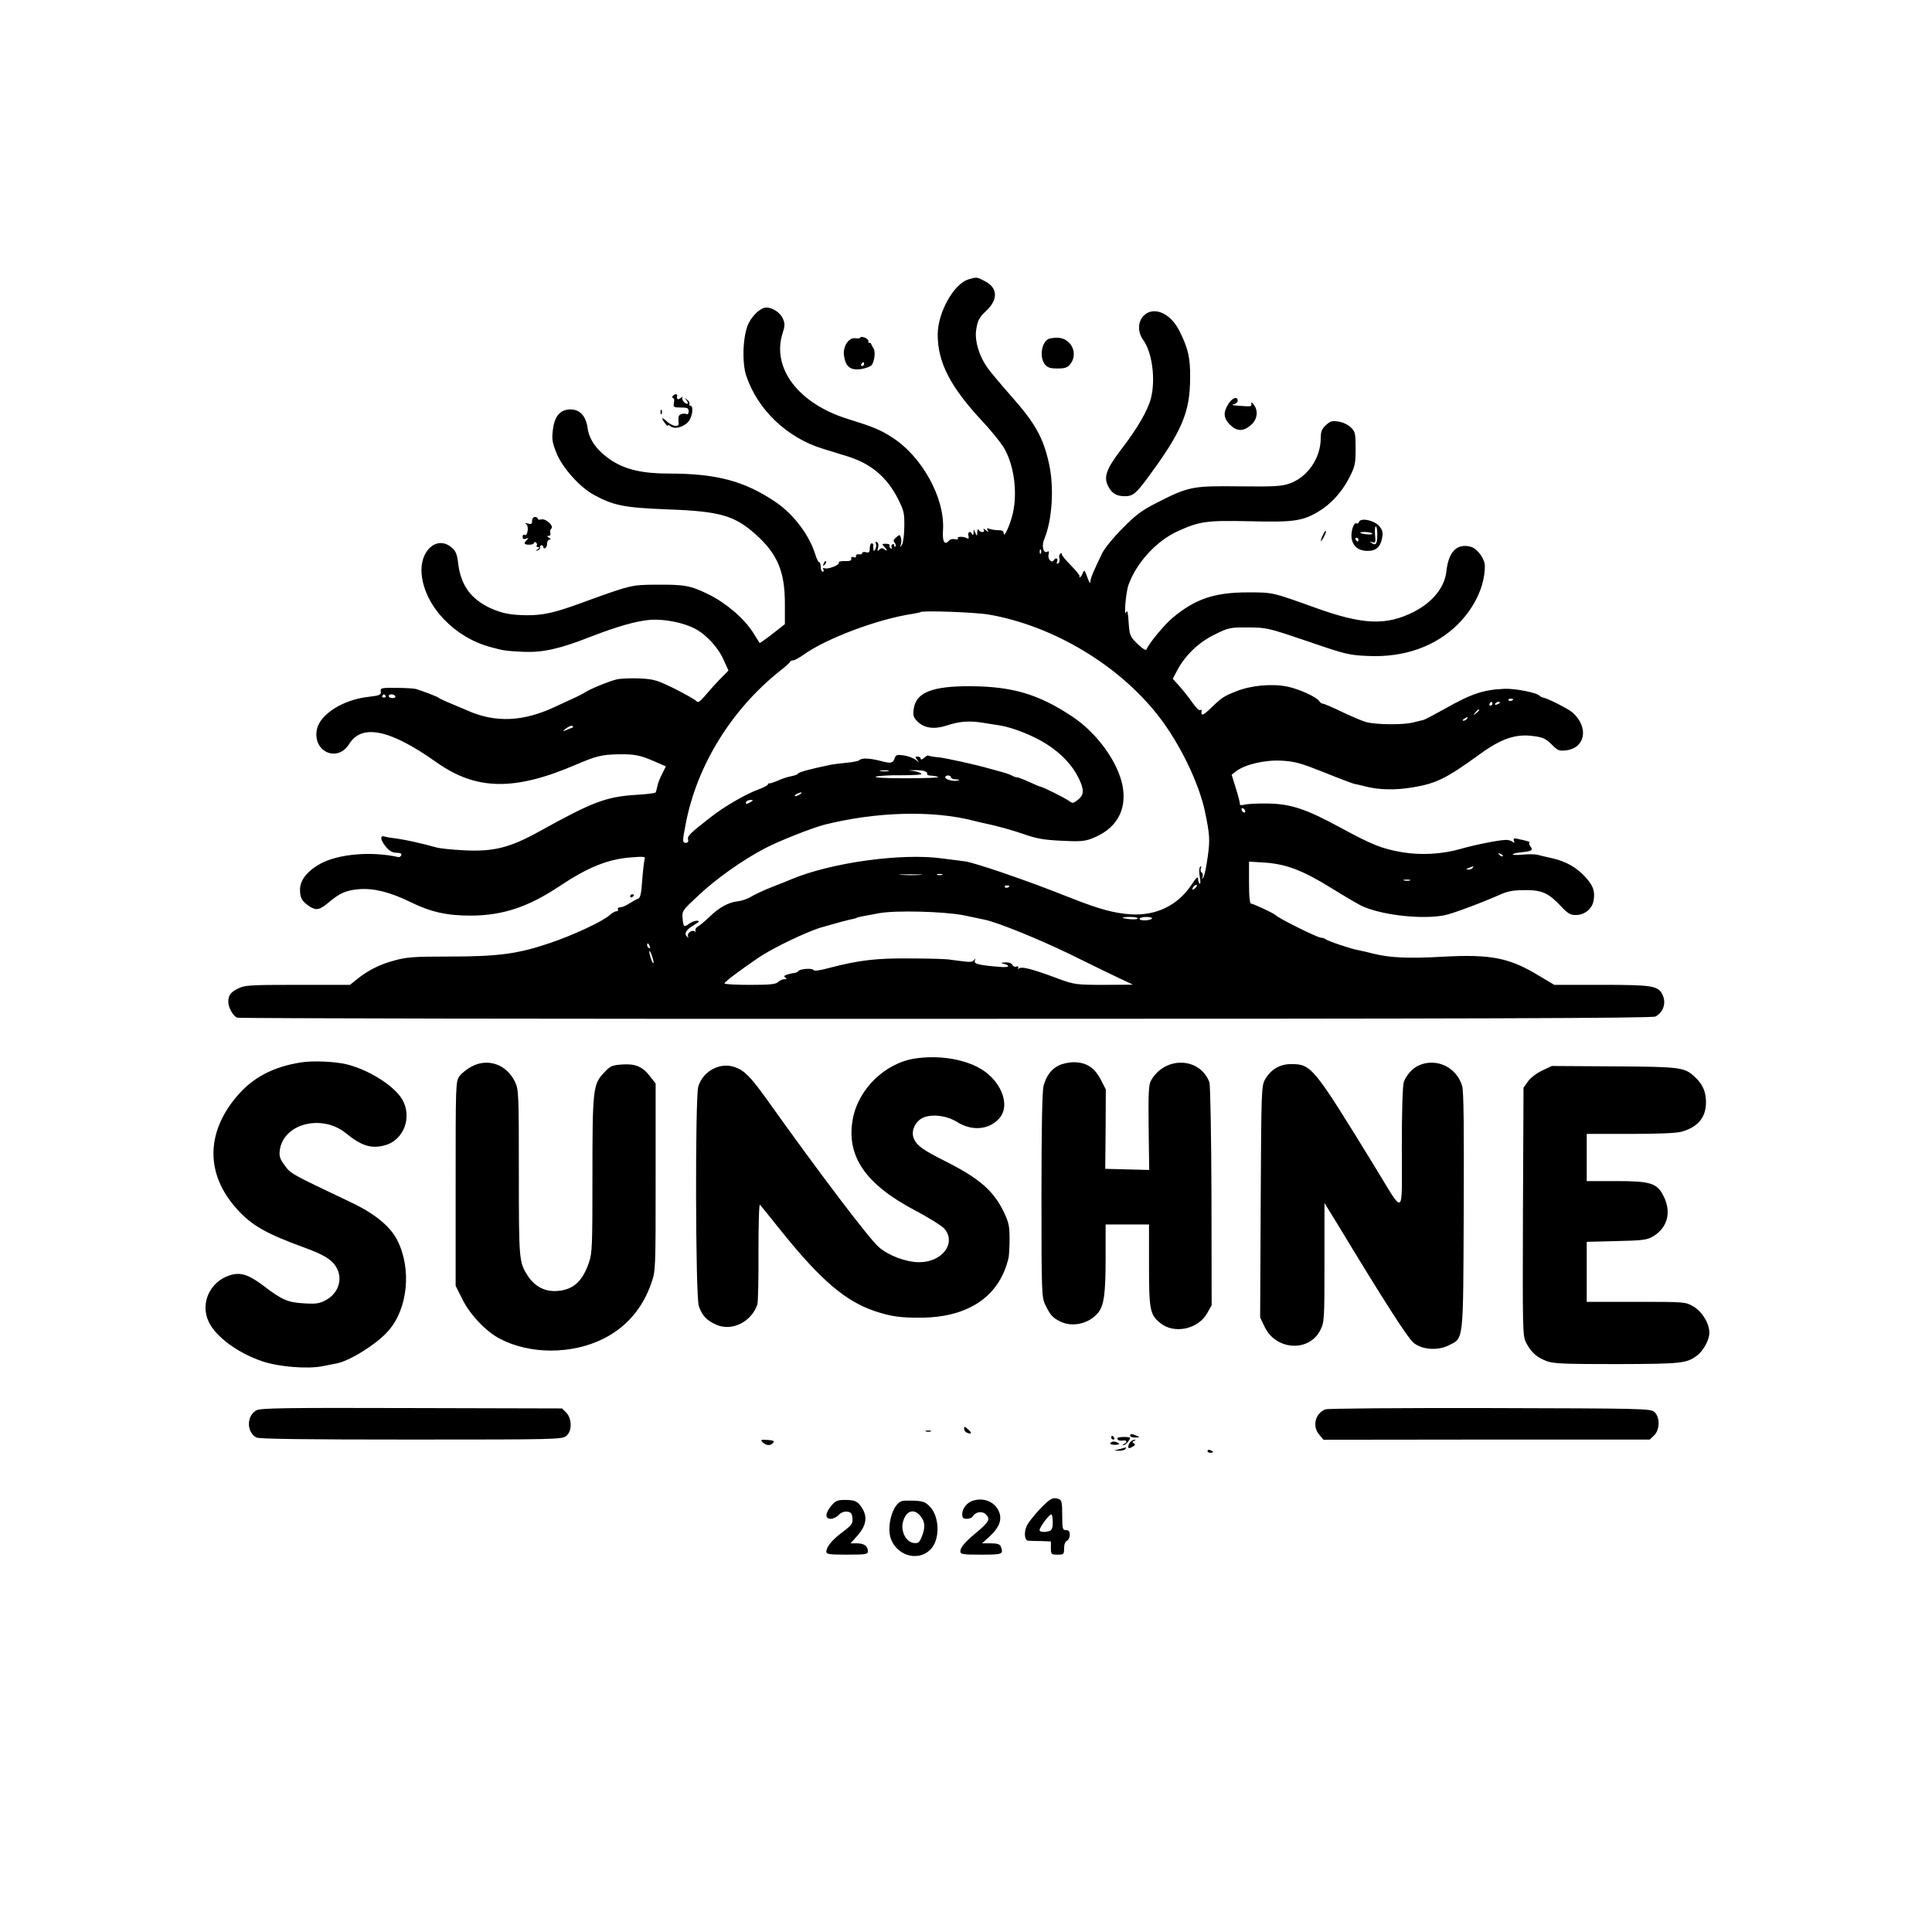 <?xml version="1.0" standalone="no"?>
<!DOCTYPE svg PUBLIC "-//W3C//DTD SVG 20010904//EN"
 "http://www.w3.org/TR/2001/REC-SVG-20010904/DTD/svg10.dtd">
<svg version="1.0" xmlns="http://www.w3.org/2000/svg"
 width="1024pt" height="1024pt" viewBox="0 0 1024 1024"
 preserveAspectRatio="xMidYMid meet">
<g transform="translate(0,1024) scale(0.1,-0.1)"
fill="#000000" stroke="none">
<path d="M5133 8759 c-77 -22 -163 -176 -163 -292 0 -148 67 -278 238 -461 41
-44 90 -104 109 -133 56 -89 78 -237 51 -355 -14 -59 -47 -133 -48 -105 0 12
-8 17 -29 17 -16 0 -37 3 -47 7 -13 5 -15 3 -9 -8 7 -11 5 -11 -10 1 -11 9
-16 10 -11 3 4 -8 2 -13 -8 -13 -8 0 -17 6 -19 13 -3 6 -6 1 -7 -13 -1 -23 -2
-23 -10 -5 l-9 20 -1 -20 c-1 -11 -4 -14 -7 -7 -8 20 -26 14 -20 -8 3 -11 1
-17 -5 -14 -17 11 -58 12 -51 1 4 -6 -2 -8 -15 -5 -12 3 -26 0 -32 -7 -23 -28
-36 -6 -32 53 12 171 -111 394 -273 496 -61 39 -101 55 -233 96 -260 81 -403
269 -344 454 12 37 13 51 2 76 -13 32 -55 60 -88 60 -29 0 -70 -37 -94 -83
-30 -60 -37 -204 -13 -278 60 -180 216 -329 405 -387 19 -6 75 -23 123 -38
132 -39 219 -112 279 -233 29 -57 32 -74 31 -141 0 -43 -6 -86 -12 -96 -11
-18 -12 -18 -6 2 3 12 3 28 -1 37 -5 14 -7 14 -24 -1 -15 -12 -17 -19 -8 -29
6 -7 8 -16 4 -20 -3 -3 -6 -1 -6 6 0 7 -5 9 -10 6 -6 -4 -7 -11 -4 -17 4 -7 2
-8 -5 -4 -6 4 -9 11 -6 15 2 5 -6 9 -20 9 -21 0 -22 -2 -9 -15 18 -18 19 -29
1 -14 -10 8 -17 7 -26 -2 -11 -10 -12 -8 -7 10 4 12 2 24 -5 29 -8 5 -10 2 -7
-8 4 -8 2 -21 -3 -29 -7 -12 -9 -12 -10 1 -1 8 -1 18 0 23 0 4 -4 7 -9 7 -6 0
-10 -12 -10 -26 0 -21 -4 -25 -20 -21 -11 3 -20 1 -20 -4 0 -6 -8 -9 -17 -7
-10 2 -17 -2 -16 -9 2 -7 -4 -10 -13 -6 -9 3 -14 0 -12 -8 2 -10 -8 -14 -34
-13 -21 1 -35 -3 -32 -8 7 -11 -56 -37 -75 -30 -9 3 -12 1 -7 -6 4 -7 2 -12
-3 -12 -6 0 -11 11 -11 25 0 14 -4 25 -8 25 -5 0 -14 19 -21 42 -31 101 -115
213 -210 277 -164 111 -312 151 -565 151 -138 0 -228 20 -304 69 -75 49 -120
109 -128 175 -9 61 -41 96 -90 96 -53 0 -84 -34 -93 -104 -7 -51 -5 -68 17
-124 30 -78 124 -184 200 -225 105 -57 161 -68 392 -77 276 -10 354 -32 468
-135 113 -102 152 -195 152 -364 l0 -109 -66 -52 c-36 -28 -67 -50 -68 -48 -1
2 -17 27 -35 56 -48 75 -143 156 -236 202 -97 47 -126 52 -280 51 -130 -1
-131 -1 -405 -101 -135 -49 -193 -61 -276 -61 -85 1 -129 9 -189 35 -107 48
-161 121 -176 235 -6 53 -13 70 -34 88 -79 69 -174 -17 -160 -144 18 -168 174
-332 366 -383 69 -19 79 -20 174 -25 103 -4 193 16 355 80 142 55 247 85 320
90 74 4 171 -15 231 -46 60 -30 126 -101 154 -166 l26 -57 -49 -50 c-27 -28
-62 -68 -79 -88 -25 -29 -34 -34 -42 -24 -6 7 -57 36 -114 65 -94 46 -110 51
-185 55 -45 2 -100 0 -123 -5 -39 -9 -135 -48 -169 -69 -8 -6 -28 -16 -45 -24
-16 -7 -64 -30 -106 -49 -173 -83 -323 -90 -474 -22 -16 7 -55 23 -85 36 -30
12 -60 26 -66 31 -10 7 -74 32 -119 46 -11 3 -58 6 -105 6 -74 1 -85 -1 -82
-16 3 -22 -3 -24 -68 -32 -132 -15 -252 -91 -270 -170 -26 -119 108 -181 171
-79 67 108 217 77 463 -98 211 -149 414 -152 741 -11 105 45 135 52 221 54 89
1 115 -4 196 -39 l57 -25 -20 -41 c-12 -22 -23 -51 -25 -65 -3 -14 -7 -29 -9
-32 -2 -4 -49 -10 -104 -13 -158 -10 -230 -37 -511 -193 -157 -87 -243 -109
-400 -101 -63 3 -131 10 -150 16 -71 20 -156 39 -205 46 -27 3 -58 8 -67 11
-26 8 -22 -19 8 -55 18 -22 35 -31 56 -31 19 0 28 -4 25 -12 -2 -7 -9 -12 -15
-11 -144 32 -316 17 -412 -34 -70 -38 -110 -88 -110 -138 0 -44 10 -62 50 -89
36 -23 53 -20 101 20 61 51 93 65 162 71 78 6 163 -15 272 -68 107 -53 196
-73 325 -72 164 1 301 46 464 155 150 100 255 143 375 153 73 6 83 5 78 -8 -3
-8 -9 -58 -13 -110 -5 -75 -10 -97 -23 -101 -9 -3 -29 -14 -46 -25 -16 -11
-38 -20 -48 -20 -10 -1 -15 -5 -12 -11 3 -5 0 -10 -8 -10 -7 0 -23 -9 -34 -19
-35 -33 -192 -107 -320 -150 -168 -57 -273 -71 -533 -71 -187 0 -225 -3 -290
-21 -79 -21 -141 -53 -200 -101 l-35 -28 -278 0 c-256 0 -281 -2 -316 -20 -39
-19 -51 -36 -51 -71 0 -29 26 -75 47 -83 9 -4 1700 -7 3756 -6 2784 0 3745 3
3761 12 44 23 59 75 36 119 -24 44 -54 49 -321 49 l-251 0 -84 50 c-155 94
-254 113 -508 99 -181 -10 -276 -6 -366 16 -30 8 -67 16 -82 19 -39 7 -161 48
-172 58 -6 4 -17 8 -25 8 -20 1 -222 101 -241 120 -10 10 -117 60 -128 60 -8
0 -12 34 -12 111 l0 112 83 -5 c115 -8 204 -42 358 -138 73 -45 147 -89 166
-96 110 -47 317 -68 430 -45 42 8 199 67 298 111 39 17 67 22 134 22 84 0 120
-17 182 -83 38 -41 52 -49 81 -49 46 0 86 32 94 75 9 50 -1 80 -43 126 -46 51
-103 83 -173 99 -30 7 -66 15 -80 19 -14 4 -51 4 -82 1 -31 -3 -54 -2 -50 2 4
4 26 9 50 11 50 5 59 11 44 30 -7 8 -9 17 -6 20 6 5 -7 9 -69 22 -13 3 -17 -1
-13 -12 5 -12 3 -13 -7 -5 -7 6 -24 11 -37 10 -39 -1 -168 -27 -240 -48 -98
-28 -210 -34 -310 -17 -108 19 -157 39 -327 131 -182 99 -263 125 -384 127
-52 1 -107 -2 -122 -6 -15 -4 -27 -3 -25 1 1 5 -8 42 -21 83 l-23 75 24 18
c46 36 153 61 241 56 71 -4 102 -13 225 -62 79 -32 151 -59 160 -61 10 -1 35
-8 57 -13 72 -19 158 -21 250 -6 128 21 181 48 355 174 116 85 194 112 290 98
47 -6 64 -14 94 -44 33 -33 40 -36 79 -31 101 14 118 123 32 200 -21 19 -129
74 -155 79 -8 2 -17 6 -20 10 -12 16 -129 39 -185 37 -113 -5 -174 -25 -319
-107 -56 -31 -105 -57 -111 -58 -5 -1 -29 -7 -53 -13 -50 -14 -200 -13 -252 2
-19 5 -76 29 -126 53 -50 24 -96 44 -102 44 -6 0 -15 6 -19 13 -15 23 -108 65
-171 78 -83 16 -191 6 -269 -25 -68 -27 -76 -32 -139 -93 -39 -37 -50 -40 -45
-10 1 5 -3 6 -8 3 -5 -4 -24 15 -42 41 -18 26 -49 65 -68 86 l-35 39 24 46
c43 80 115 149 199 189 72 36 81 38 176 37 98 0 105 -2 315 -73 200 -69 221
-74 320 -78 192 -9 359 50 478 169 89 89 142 204 142 307 0 39 -39 93 -75 103
-73 19 -118 -26 -129 -132 -10 -85 -74 -163 -174 -214 -146 -73 -269 -68 -519
22 -231 83 -226 82 -359 82 -176 0 -278 -34 -398 -134 -45 -37 -127 -137 -139
-168 -3 -8 -20 2 -47 28 -41 40 -43 45 -48 115 -3 52 -7 68 -13 54 -13 -31 -2
105 12 144 41 116 148 234 261 285 116 53 153 58 382 53 230 -6 279 1 362 50
69 41 126 104 166 182 30 59 33 73 33 153 0 80 -2 90 -25 112 -14 14 -42 28
-65 31 -34 6 -44 3 -68 -19 -21 -20 -27 -34 -27 -69 0 -105 -69 -206 -165
-240 -43 -15 -81 -17 -265 -15 -249 3 -270 -1 -435 -85 -83 -42 -115 -66 -185
-137 -47 -47 -95 -106 -107 -130 -50 -103 -63 -135 -64 -154 0 -12 -7 -2 -16
24 -14 40 -17 42 -24 22 -5 -12 -12 -22 -15 -22 -4 0 -5 2 -2 5 3 3 -17 29
-46 58 -28 28 -50 55 -48 60 1 5 -2 6 -8 2 -6 -4 -8 -15 -5 -25 3 -10 0 -22
-6 -26 -9 -5 -10 -2 -6 9 7 19 -8 23 -18 7 -11 -18 -34 8 -27 32 3 14 1 19 -6
14 -22 -13 -33 30 -17 67 42 101 53 272 25 399 -30 137 -73 214 -196 353 -58
66 -119 138 -134 161 -40 58 -63 134 -57 188 7 54 16 73 52 106 67 62 64 125
-6 160 -42 22 -41 22 -86 9z m384 -1451 c-3 -8 -6 -5 -6 6 -1 11 2 17 5 13 3
-3 4 -12 1 -19z m-278 -325 c344 -59 696 -271 905 -543 111 -144 210 -350 242
-499 26 -124 28 -152 15 -243 -7 -51 -17 -100 -23 -108 -8 -12 -9 -12 -4 2 3
10 1 20 -5 24 -6 3 -8 13 -4 23 4 10 3 13 -4 6 -6 -6 -6 -27 -2 -52 5 -24 4
-40 0 -37 -5 3 -9 15 -9 26 0 15 -10 6 -36 -33 -72 -108 -187 -164 -322 -155
-86 6 -161 26 -302 81 -178 70 -225 87 -380 141 -85 29 -171 55 -190 58 -19 2
-75 10 -125 16 -216 30 -590 -22 -800 -110 -11 -5 -56 -23 -100 -40 -44 -17
-95 -41 -113 -52 -19 -12 -51 -23 -71 -25 -49 -5 -100 -33 -150 -82 -23 -22
-50 -45 -61 -51 -11 -6 -17 -16 -14 -22 4 -7 2 -8 -5 -4 -15 10 -43 -13 -34
-28 4 -8 3 -8 -6 0 -17 16 -5 36 37 61 29 17 32 22 16 23 -11 0 -29 -7 -40
-15 -28 -21 -32 -19 -36 26 -4 41 -2 43 87 126 92 86 227 182 346 245 73 39
250 109 319 127 275 69 574 77 790 21 19 -5 46 -11 60 -14 59 -12 149 -37 200
-55 77 -27 111 -33 224 -38 76 -4 108 -1 141 12 130 49 189 148 165 279 -24
127 -136 282 -268 369 -178 118 -314 158 -537 160 -204 1 -290 -33 -302 -120
-5 -35 -2 -45 20 -67 36 -36 88 -43 156 -21 66 22 119 26 192 14 30 -5 70 -11
89 -14 70 -11 186 -58 252 -102 76 -50 129 -106 164 -175 31 -62 31 -91 -3
-117 -24 -20 -28 -20 -47 -6 -22 16 -140 75 -150 75 -3 0 -30 11 -60 25 -30
14 -60 25 -65 25 -6 0 -19 4 -29 10 -9 5 -37 15 -62 21 -25 7 -49 14 -55 15
-67 20 -231 56 -269 60 -27 2 -52 7 -55 9 -2 3 -13 -2 -23 -12 -11 -9 -18 -11
-18 -5 0 7 -7 12 -16 12 -14 0 -15 -2 -3 -17 13 -17 13 -17 -6 -1 -11 9 -39
20 -63 24 -35 5 -43 4 -49 -12 -10 -30 -20 -32 -76 -17 -60 15 -99 17 -112 4
-6 -5 -37 -11 -70 -14 -33 -3 -71 -8 -85 -11 -106 -22 -165 -38 -170 -46 -3
-5 -19 -11 -36 -14 -17 -3 -49 -13 -70 -23 -21 -9 -42 -16 -46 -15 -5 1 -8 -2
-8 -6 0 -4 -24 -17 -52 -27 -64 -23 -180 -90 -251 -146 -110 -86 -125 -100
-120 -118 3 -11 -1 -18 -11 -18 -20 0 -20 6 -1 103 59 307 242 604 500 809 28
22 52 43 53 48 2 4 9 7 16 7 7 0 31 13 54 29 120 87 397 191 582 218 19 3 37
7 39 9 10 9 290 -1 360 -13z m-3195 -431 c3 -5 -1 -9 -9 -9 -8 0 -12 4 -9 9 3
4 7 8 9 8 2 0 6 -4 9 -8z m51 -2 c3 -5 -3 -10 -14 -10 -12 0 -21 5 -21 10 0 6
6 10 14 10 8 0 18 -4 21 -10z m5925 -16 c0 -8 -19 -13 -24 -6 -3 5 1 9 9 9 8
0 15 -2 15 -3z m-110 -24 c0 -5 -5 -10 -11 -10 -5 0 -7 5 -4 10 3 6 8 10 11
10 2 0 4 -4 4 -10z m40 6 c0 -2 -7 -7 -16 -10 -8 -3 -12 -2 -9 4 6 10 25 14
25 6z m-110 -40 c0 -2 -8 -10 -17 -17 -16 -13 -17 -12 -4 4 13 16 21 21 21 13z
m-65 -46 c-3 -5 -12 -10 -18 -10 -7 0 -6 4 3 10 19 12 23 12 15 0z m-4745 -48
c-8 -3 -24 -9 -35 -14 -14 -7 -13 -4 5 11 13 10 29 17 34 13 6 -3 4 -8 -4 -10z
m1678 -229 c-10 -2 -28 -2 -40 0 -13 2 -5 4 17 4 22 1 32 -1 23 -4z m189 1
c13 -4 20 -10 17 -15 -3 -5 5 -9 18 -10 13 0 31 -3 40 -7 10 -4 -66 -7 -167
-7 -114 0 -175 3 -162 9 12 4 73 8 136 7 69 0 111 3 105 8 -5 5 -22 11 -39 14
l-30 4 30 1 c17 1 40 -1 52 -4z m143 -34 c0 -5 12 -11 28 -11 18 -1 21 -3 9
-6 -24 -6 -67 5 -67 17 0 6 7 10 15 10 8 0 15 -4 15 -10z m-800 -90 c-8 -5
-19 -10 -25 -10 -5 0 -3 5 5 10 8 5 20 10 25 10 6 0 3 -5 -5 -10z m-260 -40
c-20 -13 -33 -13 -25 0 3 6 14 10 23 10 15 0 15 -2 2 -10z m2620 -51 c0 -6 -4
-7 -10 -4 -5 3 -10 11 -10 16 0 6 5 7 10 4 6 -3 10 -11 10 -16z m1365 -237
c-3 -3 -11 0 -18 7 -9 10 -8 11 6 5 10 -3 15 -9 12 -12z m-160 -62 c-3 -5 -14
-10 -23 -9 -14 0 -13 2 3 9 27 11 27 11 20 0z m-2927 -37 c-26 -2 -71 -2 -100
0 -29 2 -8 3 47 3 55 0 79 -1 53 -3z m115 0 c-7 -2 -19 -2 -25 0 -7 3 -2 5 12
5 14 0 19 -2 13 -5z m2480 -30 c-7 -2 -21 -2 -30 0 -10 3 -4 5 12 5 17 0 24
-2 18 -5z m-2123 -29 c0 -8 -19 -13 -24 -6 -3 5 1 9 9 9 8 0 15 -2 15 -3z
m988 -8 c-7 -8 -15 -12 -17 -11 -5 6 10 25 20 25 5 0 4 -6 -3 -14z m-1231
-147 c54 -11 105 -22 114 -24 73 -16 288 -104 449 -182 107 -53 227 -111 265
-129 l70 -33 -153 -1 c-143 0 -157 2 -230 28 -166 62 -214 73 -225 55 -2 -5
-2 -2 0 6 2 8 -2 11 -11 8 -8 -3 -17 1 -20 9 -3 8 -18 14 -38 13 -21 -1 -26
-3 -13 -6 43 -10 36 -22 -11 -18 -116 9 -143 16 -137 33 4 13 3 14 -5 3 -7
-10 -22 -11 -59 -6 -27 3 -62 8 -78 10 -17 2 -106 5 -200 5 -177 2 -273 -9
-429 -50 -51 -14 -81 -18 -85 -11 -7 11 -71 6 -80 -6 -3 -5 -10 -8 -16 -9 -5
0 -23 -4 -38 -8 -21 -6 -25 -11 -15 -17 10 -7 9 -9 -5 -9 -10 0 -25 -7 -33
-15 -12 -12 -44 -15 -150 -15 -74 0 -134 3 -134 8 0 8 87 73 186 140 73 49
257 137 329 157 17 5 32 9 35 10 44 13 100 28 119 32 14 2 28 6 31 8 6 4 22 7
120 25 89 16 342 9 447 -11z m923 -17 c0 -4 -18 -6 -40 -4 -22 2 -40 6 -40 8
0 2 18 4 40 4 22 0 40 -3 40 -8z m76 0 c-7 -12 -66 -14 -66 -2 0 5 16 10 36
10 19 0 33 -4 30 -8z m-2662 -148 c3 -8 2 -12 -4 -9 -6 3 -10 10 -10 16 0 14
7 11 14 -7z m16 -64 c5 -19 6 -29 1 -24 -10 10 -26 72 -17 63 4 -4 11 -21 16
-39z"/>
<path d="M6060 8565 c-30 -32 -30 -86 -2 -125 49 -66 68 -211 42 -312 -17 -64
-72 -159 -155 -267 -82 -107 -97 -149 -71 -199 20 -38 44 -52 89 -52 41 0 59
15 118 95 185 250 227 351 227 535 1 104 -11 155 -57 246 -47 96 -139 134
-191 79z"/>
<path d="M4560 8451 c0 -4 -11 -6 -24 -4 -36 7 -69 -41 -63 -90 8 -59 33 -80
86 -74 23 3 50 12 59 20 17 17 24 76 11 92 -4 6 -9 15 -11 20 -1 6 -6 9 -10 8
-5 -2 -7 2 -5 8 1 6 -8 15 -20 20 -13 4 -23 5 -23 0z m20 -141 c0 -5 -5 -10
-11 -10 -5 0 -7 5 -4 10 3 6 8 10 11 10 2 0 4 -4 4 -10z"/>
<path d="M5554 8442 c-36 -24 -44 -97 -16 -133 15 -18 29 -22 67 -22 38 0 52
4 67 22 46 57 5 141 -69 141 -21 0 -43 -4 -49 -8z"/>
<path d="M3565 8140 c-3 -5 -2 -10 3 -10 5 0 7 -11 4 -25 -4 -23 -2 -25 37
-25 35 0 41 -3 41 -21 0 -11 -5 -17 -10 -14 -6 3 -19 4 -29 0 -13 -4 -17 -13
-15 -35 3 -24 0 -28 -17 -27 -12 1 -32 11 -45 24 -13 12 -24 19 -24 15 1 -10
30 -47 30 -38 0 5 7 3 15 -4 21 -17 71 -3 95 27 21 27 27 83 9 83 -5 0 -8 4
-5 9 3 5 -2 15 -12 22 -15 13 -16 12 -3 -3 7 -10 9 -18 3 -18 -15 0 -33 26
-24 36 4 4 -1 2 -10 -5 -16 -12 -22 -9 -19 12 2 11 -17 9 -24 -3z"/>
<path d="M6510 8098 c-28 -45 -25 -75 9 -109 36 -36 70 -37 110 -3 35 29 42
76 16 110 -11 13 -14 14 -13 4 3 -15 1 -16 -74 -10 -26 2 -34 4 -20 7 12 2 22
11 22 19 0 26 -30 15 -50 -18z"/>
<path d="M3501 8054 c0 -11 3 -14 6 -6 3 7 2 16 -1 19 -3 4 -6 -2 -5 -13z"/>
<path d="M2820 7479 c0 -16 -4 -19 -22 -14 -17 4 -19 4 -9 -3 16 -11 7 -67 -9
-57 -6 3 -10 -1 -10 -10 0 -12 5 -15 18 -10 14 5 15 4 5 -6 -19 -19 -16 -26
12 -26 14 0 25 4 25 9 0 5 5 6 10 3 6 -4 8 -11 5 -16 -4 -5 0 -9 7 -9 10 0 9
-3 -2 -11 -13 -9 -13 -10 0 -6 8 2 14 10 13 16 -2 6 2 11 7 11 6 0 10 -5 10
-11 0 -5 5 -7 10 -4 6 3 10 15 10 26 0 10 6 19 13 19 8 0 7 4 -3 10 -12 7 -12
10 -1 10 7 0 11 6 8 14 -3 7 -1 18 5 24 15 15 -29 55 -53 49 -10 -3 -19 -1
-19 4 0 5 -7 9 -15 9 -8 0 -15 -9 -15 -21z"/>
<path d="M7203 7474 c-3 -8 -9 -11 -14 -8 -14 8 -31 -47 -25 -81 8 -42 38 -65
85 -65 45 0 69 22 77 72 5 27 1 40 -17 61 -28 30 -97 44 -106 21z m97 -68 c0
-49 -8 -60 -30 -44 -12 8 -11 9 4 4 16 -5 18 -1 14 39 -2 25 0 45 4 45 5 0 8
-20 8 -44z m-26 6 c2 -4 -11 -6 -30 -4 -19 2 -34 6 -34 8 0 8 59 4 64 -4z
m-74 -32 c0 -5 -2 -10 -4 -10 -3 0 -8 5 -11 10 -3 6 -1 10 4 10 6 0 11 -4 11
-10z"/>
<path d="M7012 7405 c-17 -37 -14 -45 4 -12 9 16 14 31 11 33 -2 2 -9 -7 -15
-21z"/>
<path d="M4366 7253 c-6 -14 -5 -15 5 -6 7 7 10 15 7 18 -3 3 -9 -2 -12 -12z"/>
<path d="M3340 5489 c0 -5 5 -7 10 -4 6 3 10 8 10 11 0 2 -4 4 -10 4 -5 0 -10
-5 -10 -11z"/>
<path d="M4852 4630 c-160 -23 -303 -162 -332 -321 -36 -196 66 -345 329 -484
73 -38 144 -83 157 -98 64 -76 -12 -177 -134 -177 -69 0 -163 35 -214 80 -52
45 -318 396 -595 785 -85 118 -118 152 -168 169 -79 28 -169 -21 -194 -103
-17 -60 -15 -1113 3 -1164 18 -51 42 -76 92 -98 82 -37 185 13 218 106 4 11 7
137 6 280 0 148 3 256 8 250 5 -6 58 -71 117 -145 207 -257 338 -368 494 -420
85 -28 136 -35 246 -34 252 3 414 115 461 319 2 11 5 55 5 98 0 66 -4 87 -29
140 -55 115 -129 180 -311 272 -112 56 -149 81 -165 115 -19 37 -2 86 37 111
44 27 132 19 190 -18 78 -49 169 -42 223 19 65 72 6 212 -116 273 -89 45 -211
62 -328 45z"/>
<path d="M1595 4609 c-151 -24 -259 -82 -345 -186 -159 -192 -158 -407 2 -587
81 -91 154 -133 368 -211 97 -36 138 -61 161 -99 38 -62 15 -138 -52 -176 -36
-19 -51 -22 -118 -18 -87 5 -116 18 -217 95 -79 59 -121 72 -178 53 -104 -34
-156 -149 -110 -245 37 -80 154 -166 284 -210 88 -30 241 -42 320 -26 30 6 64
13 76 15 70 14 212 103 272 172 104 117 125 330 47 482 -37 72 -118 139 -242
198 -324 154 -322 153 -354 197 -26 35 -30 49 -26 81 19 141 223 193 350 90
83 -68 136 -84 208 -64 101 28 146 153 89 246 -45 72 -176 154 -293 183 -62
15 -179 20 -242 10z"/>
<path d="M2501 4588 c-25 -13 -54 -36 -65 -51 -21 -28 -21 -39 -21 -570 l0
-542 34 -68 c40 -83 126 -174 201 -213 161 -84 384 -83 551 2 119 60 206 161
251 293 23 65 23 71 23 562 l0 496 -28 36 c-41 54 -78 70 -150 65 -55 -4 -63
-8 -97 -45 -57 -60 -60 -89 -60 -547 0 -372 -1 -407 -19 -459 -36 -105 -89
-148 -181 -150 -58 0 -107 27 -142 80 -47 72 -48 81 -48 546 0 427 -1 442 -21
484 -44 91 -142 126 -228 81z"/>
<path d="M5612 4593 c-40 -19 -66 -55 -81 -108 -7 -27 -11 -215 -11 -580 0
-512 1 -542 20 -580 25 -53 39 -69 77 -88 65 -34 155 -14 204 46 30 38 39 100
39 286 l0 181 115 0 115 0 0 -215 c0 -237 5 -262 58 -306 73 -62 203 -35 251
52 l23 41 -1 580 c-1 318 -6 589 -11 602 -51 135 -239 139 -311 6 -11 -20 -13
-74 -11 -248 l3 -223 -117 3 -116 3 2 211 1 210 -28 54 c-33 63 -77 90 -143
90 -25 0 -60 -8 -78 -17z"/>
<path d="M7522 4594 c-34 -14 -67 -51 -81 -87 -7 -18 -11 -147 -11 -350 0
-376 18 -364 -145 -98 -326 531 -334 541 -443 541 -58 0 -106 -28 -136 -80
-20 -34 -21 -50 -24 -649 l-3 -614 25 -52 c61 -123 235 -132 294 -15 21 43 22
52 22 359 l0 315 67 -109 c250 -413 367 -595 402 -629 41 -39 129 -47 189 -17
81 41 77 7 80 711 2 434 0 637 -8 663 -29 100 -135 151 -228 111z"/>
<path d="M8174 4566 c-28 -13 -62 -39 -75 -57 l-24 -34 -3 -657 c-2 -633 -2
-659 17 -695 26 -51 58 -79 111 -98 36 -13 99 -15 372 -15 339 1 366 4 421 44
35 25 67 85 67 122 0 49 -38 112 -84 139 -43 25 -44 25 -304 25 l-262 0 0 159
0 159 158 4 c137 3 162 6 192 24 77 45 100 126 59 211 -35 72 -68 83 -254 83
l-155 0 0 125 0 125 231 0 c148 0 247 4 273 12 87 25 130 78 128 160 -1 54
-18 92 -59 130 -55 51 -73 54 -428 56 l-330 2 -51 -24z"/>
<path d="M1359 2765 c-53 -29 -53 -116 0 -144 13 -8 266 -11 819 -11 771 0
801 1 823 19 32 25 31 93 0 124 l-22 22 -797 2 c-679 2 -801 0 -823 -12z"/>
<path d="M7024 2770 c-54 -22 -70 -91 -31 -135 l22 -26 864 1 865 0 23 22 c31
29 32 97 2 124 -20 18 -51 19 -873 21 -468 1 -861 -2 -872 -7z"/>
<path d="M5110 2668 c0 -9 7 -19 16 -22 25 -10 27 -1 4 19 -17 15 -20 16 -20
3z"/>
<path d="M4908 2653 c6 -2 18 -2 25 0 6 3 1 5 -13 5 -14 0 -19 -2 -12 -5z"/>
<path d="M5990 2630 c0 -5 12 -10 28 -9 24 0 25 1 7 9 -27 12 -35 12 -35 0z"/>
<path d="M5890 2620 c0 -5 5 -10 11 -10 5 0 7 5 4 10 -3 6 -8 10 -11 10 -2 0
-4 -4 -4 -10z"/>
<path d="M5924 2619 c-6 -11 8 -17 29 -14 20 4 23 -11 5 -18 -10 -4 -10 -6 -1
-6 10 -1 40 37 31 40 -17 5 -60 3 -64 -2z"/>
<path d="M4043 2595 c19 -18 41 -19 55 -2 8 9 1 13 -30 15 -36 2 -39 1 -25
-13z"/>
<path d="M5992 2598 c-7 -7 -12 -18 -12 -25 0 -11 5 -11 21 -2 16 8 18 13 9
19 -10 6 -9 9 1 13 8 3 9 6 4 6 -6 1 -16 -4 -23 -11z"/>
<path d="M5885 2591 c-3 -5 8 -9 25 -9 21 1 27 4 18 9 -17 11 -35 11 -43 0z"/>
<path d="M5935 2560 l-30 -8 27 -1 c15 0 30 4 33 9 3 6 5 9 3 9 -2 -1 -16 -5
-33 -9z"/>
<path d="M6400 2550 c0 -6 7 -10 15 -10 8 0 15 2 15 4 0 2 -7 6 -15 10 -8 3
-15 1 -15 -4z"/>
<path d="M5163 2288 c-36 -9 -63 -41 -63 -75 0 -18 6 -23 25 -23 13 0 28 6 32
14 13 23 49 28 67 11 26 -26 19 -40 -41 -91 -70 -58 -92 -84 -93 -106 0 -16
12 -18 110 -18 115 0 120 2 104 44 -4 11 -19 16 -53 16 l-46 0 36 33 c50 44
68 84 58 123 -16 57 -75 88 -136 72z"/>
<path d="M5513 2243 c-30 -32 -61 -71 -69 -86 -18 -34 -15 -82 6 -83 8 -1 39
-2 68 -2 l52 -2 0 -35 c0 -33 2 -35 35 -35 33 0 35 2 35 34 0 21 6 36 15 40 8
3 15 17 15 31 0 18 -5 25 -20 25 -18 0 -20 7 -20 79 0 63 -3 80 -16 85 -33 13
-48 4 -101 -51z m67 -73 c0 -25 -5 -40 -16 -44 -24 -9 -54 -7 -54 4 0 16 54
88 63 83 4 -2 7 -21 7 -43z"/>
<path d="M4406 2259 c-33 -39 -34 -69 -3 -69 13 0 32 9 42 20 12 13 29 20 44
18 21 -2 27 -9 29 -35 3 -28 -3 -36 -52 -73 -57 -43 -86 -78 -86 -105 0 -13
18 -15 110 -15 99 0 110 2 110 18 0 27 -20 42 -58 42 l-34 0 35 39 c47 52 56
99 28 145 -25 40 -38 46 -96 46 -36 0 -48 -5 -69 -31z"/>
<path d="M4780 2284 c-50 -15 -84 -140 -56 -206 40 -93 157 -115 216 -41 42
54 38 163 -9 215 -24 26 -36 31 -82 34 -30 1 -61 1 -69 -2z m99 -80 c25 -31
26 -62 6 -110 -12 -30 -19 -35 -42 -32 -38 4 -67 56 -59 103 13 66 59 85 95
39z"/>
</g>
</svg>
